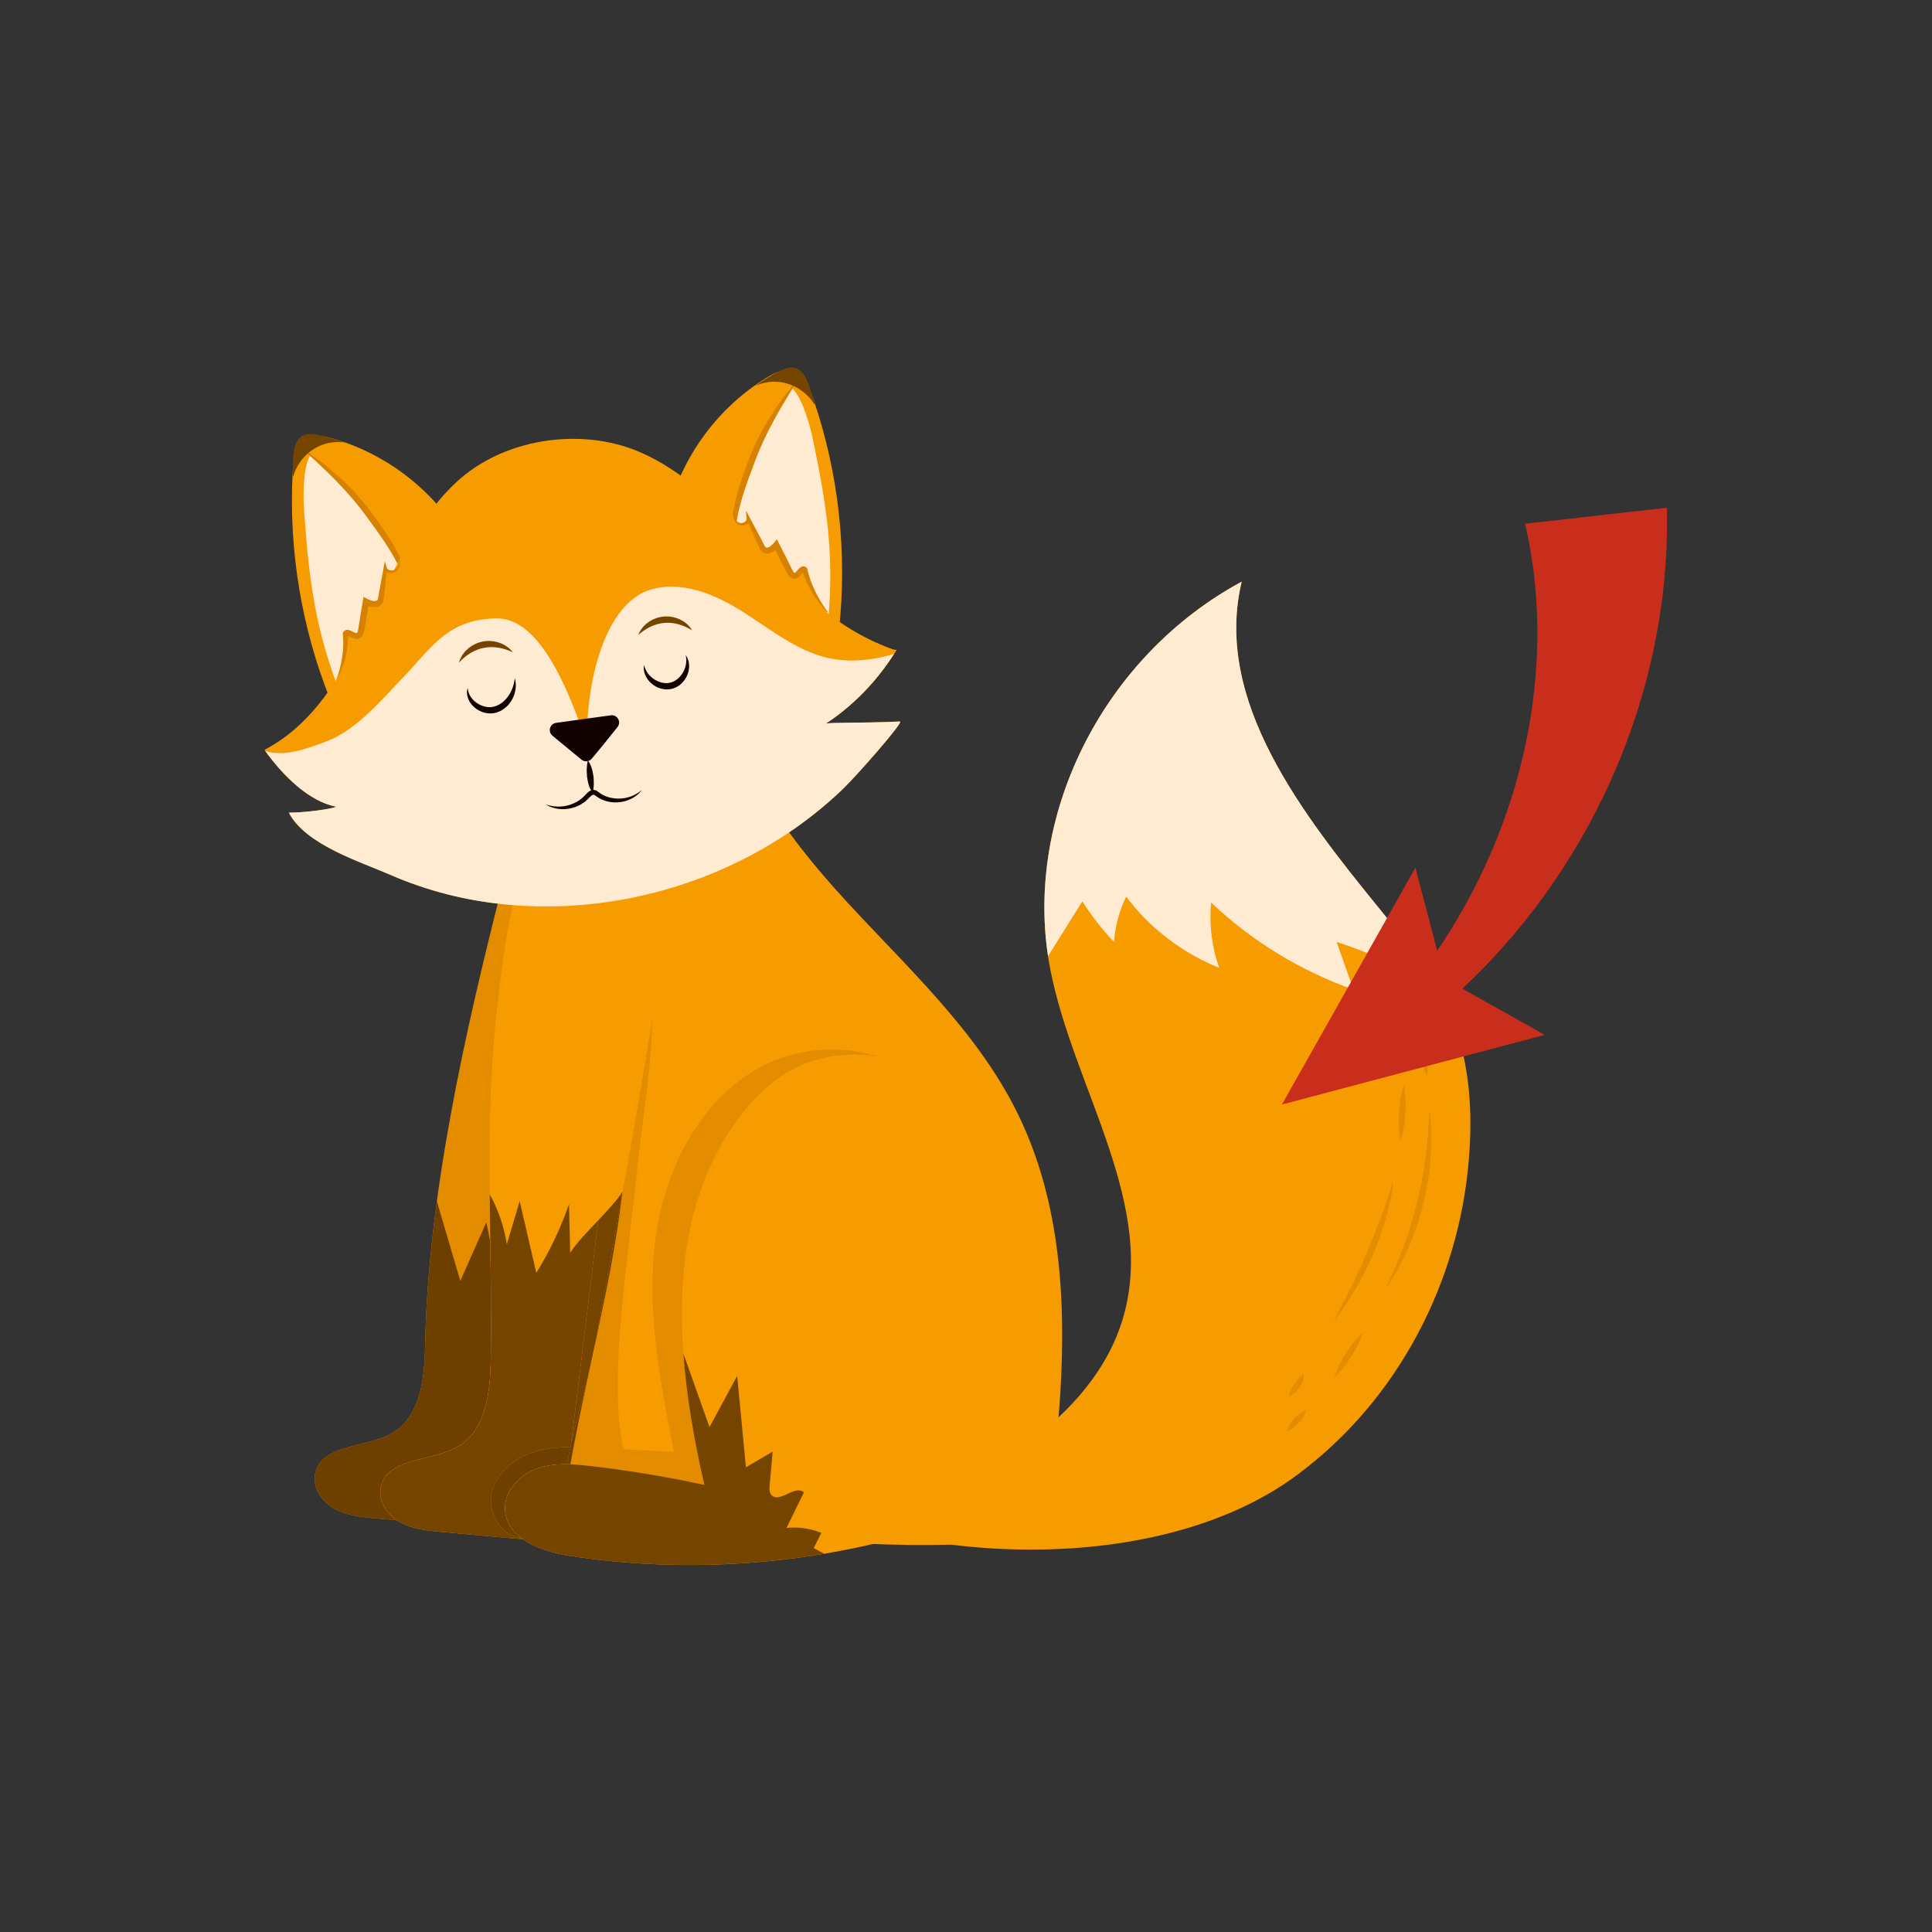 <?xml version="1.0" encoding="UTF-8" standalone="no"?>
<!-- Created with Inkscape (http://www.inkscape.org/) -->

<svg
   version="1.1"
   id="svg126250"
   width="533.333"
   height="533.333"
   viewBox="0 0 533.333 533.333"
   sodipodi:docname="1440_pic.pdf"
   xmlns:inkscape="http://www.inkscape.org/namespaces/inkscape"
   xmlns:sodipodi="http://sodipodi.sourceforge.net/DTD/sodipodi-0.dtd"
   xmlns="http://www.w3.org/2000/svg"
   xmlns:svg="http://www.w3.org/2000/svg">
  <rect x="0" y="0" width="533.333" height="533.333" fill="#333333" stroke="none"/>
  <defs
     id="defs126254">
    <clipPath
       clipPathUnits="userSpaceOnUse"
       id="clipPath126270">
      <path
         d="M 0,0 H 290.463 V -248 H 0 Z"
         clip-rule="evenodd"
         id="path126268" />
    </clipPath>
    <clipPath
       clipPathUnits="userSpaceOnUse"
       id="clipPath126280">
      <path
         d="M 0,-496 H 580.926 V 496 H 0 Z"
         id="path126278" />
    </clipPath>
  </defs>
  <sodipodi:namedview
     id="namedview126252"
     pagecolor="#ffffff"
     bordercolor="#000000"
     borderopacity="0.25"
     inkscape:showpageshadow="2"
     inkscape:pageopacity="0.0"
     inkscape:pagecheckerboard="0"
     inkscape:deskcolor="#d1d1d1" />
  <g
     id="g126256"
     inkscape:groupmode="layer"
     inkscape:label="1440_pic17"
     transform="matrix(1.333,0,0,-1.333,0,533.333)">
    <g
       id="g126258">
      <g
         id="g126260">
        <g
           id="g126262"
           transform="translate(54.768,324)">
          <g
             id="g126264">
            <g
               id="g126266"
               clip-path="url(#clipPath126270)">
              <g
                 id="g126272"
                 transform="matrix(0.5,0,0,0.5,0,-124)">
                <g
                   id="g126274">
                  <g
                     id="g126276" />
                  <g
                     id="g126692">
                    <g
                       clip-path="url(#clipPath126280)"
                       id="g126690">
                      <g
                         transform="translate(190.568,159.281)"
                         id="g126288">
                        <g
                           id="g126286">
                          <g
                             id="g126284">
                            <path
                               d="m 0,-366.81 c 62.468,-41.248 176.354,-48.273 237.043,-3.25 42.204,31.307 67.085,80.286 71.218,130.678 1.588,19.351 0.546,39.237 -6.639,57.454 -6.598,16.731 -18.062,31.331 -29.608,45.51 -32.79,40.263 -69.626,87.05 -57.837,136.418 -58.057,-31.316 -91.292,-98.627 -79.272,-160.552 9.617,-49.55 45,-98.034 29.58,-146.217 -11.047,-34.509 -45.427,-57.342 -79.215,-74.423 z"
                               style="fill:#f79c00;fill-opacity:1;fill-rule:nonzero;stroke:none"
                               id="path126282" />
                          </g>
                        </g>
                      </g>
                      <g
                         transform="translate(323.037,159.28)"
                         id="g126296">
                        <g
                           id="g126294">
                          <g
                             id="g126292">
                            <path
                               d="M 139.545,-136.418 C 106.755,-96.155 69.919,-49.368 81.708,0 25.343,-30.403 -7.616,-94.732 1.508,-155.123 c 4.735,7.578 9.471,15.156 14.206,22.735 3.76,-6 8.164,-11.644 13.125,-16.82 0.436,6.477 2.154,12.873 5.039,18.765 9.59,-12.919 23.09,-23.254 38.498,-29.471 -3.061,8.671 -4.197,17.932 -3.315,27.02 16.592,-15.813 36.857,-28.215 58.958,-36.081 -2.333,6.594 -4.668,13.187 -7.002,19.781 14.177,-4.647 27.845,-10.654 40.758,-17.854 -6.327,10.783 -14.239,20.817 -22.23,30.63 z"
                               style="fill:#ffebd1;fill-opacity:1;fill-rule:nonzero;stroke:none"
                               id="path126290" />
                          </g>
                        </g>
                      </g>
                      <g
                         transform="translate(464.272,-59.186)"
                         id="g126304">
                        <g
                           id="g126302">
                          <g
                             id="g126300">
                            <path
                               d="m 18.177,0 c 0.885,-6.454 0.995,-13.011 0.582,-19.537 -0.382,-6.532 -1.45,-13.021 -2.975,-19.39 C 14.198,-45.281 12.148,-51.528 9.481,-57.503 8.13,-60.482 6.697,-63.417 5.164,-66.296 3.521,-69.121 1.872,-71.928 0,-74.595 c 0.665,1.489 1.346,2.962 2.057,4.417 l 1.938,4.452 1.876,4.465 1.717,4.52 c 2.182,6.06 4.121,12.196 5.62,18.444 1.56,6.235 2.673,12.571 3.528,18.954 0.827,6.389 1.232,12.839 1.441,19.343 z"
                               style="fill:#e38c00;fill-opacity:1;fill-rule:nonzero;stroke:none"
                               id="path126298" />
                          </g>
                        </g>
                      </g>
                      <g
                         transform="translate(443.08,-151.802)"
                         id="g126312">
                        <g
                           id="g126310">
                          <g
                             id="g126308">
                            <path
                               d="M 11.795,0 C 10.729,-3.633 8.951,-6.875 7.018,-10.008 5.012,-13.097 2.836,-16.087 0,-18.597 c 1.093,3.689 2.85,6.899 4.777,10.009 1.997,3.066 4.152,6.022 7.018,8.588 z"
                               style="fill:#e38c00;fill-opacity:1;fill-rule:nonzero;stroke:none"
                               id="path126306" />
                          </g>
                        </g>
                      </g>
                      <g
                         transform="translate(442.713,-88.489)"
                         id="g126320">
                        <g
                           id="g126318">
                          <g
                             id="g126316">
                            <path
                               d="m 0,-58.659 c 5.012,9.505 9.827,18.965 13.97,28.754 2.109,4.875 4.029,9.827 5.871,14.821 l 2.657,7.542 1.304,3.795 c 0.383,1.219 0.858,2.592 0.052,3.747 1.075,-0.972 0.873,-2.658 0.629,-3.918 l -0.73,-3.968 c -0.568,-2.629 -1.195,-5.249 -1.943,-7.835 -1.459,-5.186 -3.304,-10.262 -5.402,-15.227 C 12.135,-40.836 6.764,-50.293 0,-58.659 Z"
                               style="fill:#e38c00;fill-opacity:1;fill-rule:nonzero;stroke:none"
                               id="path126314" />
                          </g>
                        </g>
                      </g>
                      <g
                         transform="translate(469.8,-49.32)"
                         id="g126328">
                        <g
                           id="g126326">
                          <g
                             id="g126324">
                            <path
                               d="m 0.741,-22.751 c -0.819,3.854 -0.827,7.659 -0.645,11.454 0.265,3.791 0.726,7.568 2.003,11.297 0.824,-3.855 0.832,-7.661 0.644,-11.455 -0.271,-3.79 -0.732,-7.567 -2.002,-11.296 z"
                               style="fill:#e38c00;fill-opacity:1;fill-rule:nonzero;stroke:none"
                               id="path126322" />
                          </g>
                        </g>
                      </g>
                      <g
                         transform="translate(423.354,-183.775)"
                         id="g126336">
                        <g
                           id="g126334">
                          <g
                             id="g126332">
                            <path
                               d="M 8.105,0 C 7.53,-2.192 6.353,-3.841 5.035,-5.361 3.655,-6.825 2.13,-8.157 0,-8.941 0.571,-6.744 1.748,-5.096 3.07,-3.58 4.455,-2.12 5.98,-0.787 8.105,0 Z"
                               style="fill:#e38c00;fill-opacity:1;fill-rule:nonzero;stroke:none"
                               id="path126330" />
                          </g>
                        </g>
                      </g>
                      <g
                         transform="translate(424.288,-168.693)"
                         id="g126344">
                        <g
                           id="g126342">
                          <g
                             id="g126340">
                            <path
                               d="M 6.207,0 C 6.333,-2.167 5.558,-4.022 4.528,-5.673 3.429,-7.28 2.039,-8.729 0,-9.48 c 0.437,2.118 1.331,3.7 2.309,5.261 1.047,1.517 2.14,2.967 3.898,4.219 z"
                               style="fill:#e38c00;fill-opacity:1;fill-rule:nonzero;stroke:none"
                               id="path126338" />
                          </g>
                        </g>
                      </g>
                      <g
                         transform="translate(477.345,-27.293)"
                         id="g126352">
                        <g
                           id="g126350">
                          <g
                             id="g126348">
                            <path
                               d="M 4.08,-18.047 C 2.69,-15.1 1.951,-12.168 1.237,-9.205 0.601,-6.224 0.006,-3.26 0,0 c 2,-2.585 3.095,-5.573 3.823,-8.62 0.648,-3.065 0.946,-6.234 0.257,-9.427 z"
                               style="fill:#e38c00;fill-opacity:1;fill-rule:nonzero;stroke:none"
                               id="path126346" />
                          </g>
                        </g>
                      </g>
                      <g
                         transform="translate(20.776,33.654)"
                         id="g126360">
                        <g
                           id="g126358">
                          <g
                             id="g126356">
                            <path
                               d="m 77.792,0 c -15.418,-60.496 -30.97,-129.04 -32.045,-191.459 -0.23,-13.264 -2.09,-28.789 -13.541,-35.483 -10.97,-6.413 -29.581,-4.472 -32.014,-16.944 -1.129,-5.779 2.868,-11.58 8.013,-14.447 5.143,-2.868 11.203,-3.457 17.067,-3.989 13.338,-1.207 26.673,-2.415 40.011,-3.624 2.406,-0.217 5.065,-0.368 6.988,1.094 2.081,1.581 2.554,4.462 2.87,7.055 9.179,75.44 18.357,150.879 27.535,226.319 z"
                               style="fill:#e38c00;fill-opacity:1;fill-rule:nonzero;stroke:none"
                               id="path126354" />
                          </g>
                        </g>
                      </g>
                      <g
                         transform="translate(66.527,-157.33)"
                         id="g126368">
                        <g
                           id="g126366">
                          <g
                             id="g126364">
                            <path
                               d="m 0.001,-0.216 c 0,-0.014 0,-0.028 -0.001,-0.042 0.001,0.015 0.001,0.027 0.001,0.042 z M 0.005,0 c 0,-0.01 0,-0.019 -0.001,-0.029 0.001,0.012 0.001,0.017 0.001,0.029 z"
                               style="fill:#78706e;fill-opacity:1;fill-rule:nonzero;stroke:none"
                               id="path126362" />
                          </g>
                        </g>
                      </g>
                      <g
                         transform="translate(20.776,-97.365)"
                         id="g126376">
                        <g
                           id="g126374">
                          <g
                             id="g126372">
                            <path
                               d="m 50.631,0 c -2.739,-20.295 -4.516,-40.43 -4.875,-59.966 0,-0.012 0,-0.017 -10e-4,-0.028 -0.001,-0.063 -0.002,-0.125 -0.003,-0.188 0,-0.015 -0.001,-0.026 -0.001,-0.042 -10e-4,-0.072 -0.002,-0.144 -0.004,-0.216 -0.229,-13.264 -2.09,-28.79 -13.54,-35.483 -10.97,-6.413 -29.581,-4.472 -32.014,-16.944 C 0.062,-113.533 0,-114.199 0,-114.861 c 0,-5.083 3.654,-9.916 8.205,-12.454 5.143,-2.867 11.203,-3.456 17.068,-3.988 2.926,-0.265 5.853,-0.53 8.779,-0.794 -3.897,2.679 -6.845,7.043 -6.846,11.609 0,0.661 0.062,1.328 0.192,1.994 2.433,12.471 21.046,10.53 32.014,16.943 11.452,6.694 13.313,22.22 13.542,35.483 0.088,5.088 0.125,10.183 0.127,15.284 v 0.085 0.04 c 0.005,11.253 -0.159,22.531 -0.319,33.81 -0.502,2.735 -1.047,5.462 -1.635,8.179 C 67.532,-16.77 63.936,-24.868 60.34,-32.968 57.103,-21.979 53.868,-10.989 50.631,0 Z"
                               style="fill:#6e4000;fill-opacity:1;fill-rule:nonzero;stroke:none"
                               id="path126370" />
                          </g>
                        </g>
                      </g>
                      <g
                         transform="translate(95.242,124.777)"
                         id="g126384">
                        <g
                           id="g126382">
                          <g
                             id="g126380">
                            <path
                               d="m 93.255,0 c 3.097,-37.492 26.839,-69.923 52.287,-97.629 25.447,-27.704 54.008,-53.661 70.781,-87.334 22.405,-44.974 20.913,-97.882 15.267,-147.811 -0.683,-6.032 -1.489,-12.271 -4.66,-17.449 -6.98,-11.398 -22.372,-13.633 -35.731,-14.056 -51.794,-1.642 -103.368,6.196 -154.594,14.013 -3.583,0.547 -7.439,1.229 -9.957,3.836 -2.103,2.175 -2.858,5.282 -3.527,8.233 -12.922,56.971 -24.296,114.872 -23.024,173.277 1.272,58.405 16.081,117.943 51.147,164.665 z"
                               style="fill:#f79c00;fill-opacity:1;fill-rule:nonzero;stroke:none"
                               id="path126378" />
                          </g>
                        </g>
                      </g>
                      <g
                         transform="translate(47.982,23.049)"
                         id="g126392">
                        <g
                           id="g126390">
                          <g
                             id="g126388">
                            <path
                               d="m 55.693,0 c -15.417,-60.495 -8.869,-124.062 -9.945,-186.481 -0.229,-13.264 -2.09,-28.789 -13.542,-35.483 -10.968,-6.414 -29.58,-4.472 -32.014,-16.944 -1.127,-5.778 2.87,-11.58 8.013,-14.447 5.143,-2.868 11.204,-3.457 17.069,-3.988 13.336,-1.208 26.673,-2.416 40.01,-3.625 2.406,-0.217 5.064,-0.368 6.989,1.094 2.08,1.581 2.554,4.463 2.87,7.055 9.177,75.441 18.356,150.879 27.534,226.32 z"
                               style="fill:#f79c00;fill-opacity:1;fill-rule:nonzero;stroke:none"
                               id="path126386" />
                          </g>
                        </g>
                      </g>
                      <g
                         transform="translate(93.789,-34.473)"
                         id="g126400">
                        <g
                           id="g126398">
                          <g
                             id="g126396">
                            <path
                               d="m 13.068,-202.275 c -8.569,0.249 -14.575,10.204 -12.736,18.577 1.839,8.372 9.464,14.502 17.654,17.034 8.19,2.532 16.959,2.114 25.521,1.67 10.763,-0.558 21.529,-1.115 32.292,-1.672 -5.573,28.285 -11.172,57.111 -7.939,85.758 3.233,28.646 16.763,57.613 41.525,72.376 24.762,14.762 61.365,10.482 77.012,-13.732 9.149,-14.156 10.024,-31.932 10.581,-48.779 1.159,-35.06 2.146,-70.127 2.965,-105.196 z"
                               style="fill:#e38c00;fill-opacity:1;fill-rule:nonzero;stroke:none"
                               id="path126394" />
                          </g>
                        </g>
                      </g>
                      <g
                         transform="translate(123.628,-21.571)"
                         id="g126408">
                        <g
                           id="g126406">
                          <g
                             id="g126404">
                            <path
                               d="m 26.023,-182.932 c -7.593,28.994 -0.691,69.722 5.523,127.018 C 33.418,-38.645 36.378,-22.781 37.068,0 28.426,-52.672 23.953,-75.934 13.598,-133.92 9.878,-154.753 0.317,-179.73 0,-200.89 Z"
                               style="fill:#e38c00;fill-opacity:1;fill-rule:nonzero;stroke:none"
                               id="path126402" />
                          </g>
                        </g>
                      </g>
                      <g
                         transform="translate(47.982,-148.023)"
                         id="g126416">
                        <g
                           id="g126414">
                          <g
                             id="g126412">
                            <path
                               d="m 45.875,-0.126 c -0.003,-5.1 -0.039,-10.196 -0.127,-15.283 -0.229,-13.264 -2.09,-28.79 -13.542,-35.483 C 21.237,-57.305 2.625,-55.364 0.192,-67.836 0.062,-68.502 0,-69.168 0,-69.83 c 0,0.662 0.062,1.328 0.192,1.994 2.433,12.472 21.045,10.529 32.014,16.944 11.452,6.693 13.313,22.219 13.542,35.483 0.088,5.086 0.125,10.184 0.127,15.283 z m 0,0.126 v -0.04 z"
                               style="fill:#381c00;fill-opacity:1;fill-rule:nonzero;stroke:none"
                               id="path126410" />
                          </g>
                        </g>
                      </g>
                      <g
                         transform="translate(127.013,-93.363)"
                         id="g126424">
                        <g
                           id="g126422">
                          <g
                             id="g126420">
                            <path
                               d="M 21.258,0 C 19.298,-3.281 15.347,-7.515 11.27,-11.809 7.513,-42.687 3.757,-73.562 0,-104.44 c 2.045,9.195 4.682,18.53 6.931,27.49 1.226,5.696 2.468,11.405 3.691,17.114 4.216,23.591 7.45,41.395 10.412,57.941 0.076,0.631 0.151,1.265 0.224,1.895 z"
                               style="fill:#754500;fill-opacity:1;fill-rule:nonzero;stroke:none"
                               id="path126418" />
                          </g>
                        </g>
                      </g>
                      <g
                         transform="translate(47.982,-94.441)"
                         id="g126432">
                        <g
                           id="g126430">
                          <g
                             id="g126428">
                            <path
                               d="m 45.318,0 c 0.152,-17.861 0.564,-35.754 0.557,-53.582 v -0.04 -0.086 C 45.873,-58.807 45.836,-63.905 45.748,-68.991 45.519,-82.255 43.658,-97.78 32.206,-104.474 21.238,-110.888 2.625,-108.946 0.192,-121.418 0.062,-122.083 0,-122.75 0,-123.412 c 0.001,-5.082 3.655,-9.916 8.205,-12.453 5.143,-2.868 11.204,-3.457 17.069,-3.988 11.272,-1.021 22.545,-2.042 33.817,-3.063 -0.301,0.211 -0.595,0.427 -0.883,0.649 -8.21,0.73 -13.859,10.384 -12.069,18.538 1.839,8.372 9.465,14.502 17.654,17.034 4.834,1.494 9.871,1.961 14.946,2.001 0.096,0.444 0.194,0.888 0.292,1.332 3.757,30.878 7.514,61.753 11.271,92.631 -4.632,-4.878 -9.427,-9.835 -11.653,-13.562 -0.165,6.743 -0.33,13.488 -0.494,20.231 -3.439,-9.962 -7.991,-19.54 -13.543,-28.499 -2.298,9.906 -4.595,19.813 -6.892,29.719 -1.773,-5.954 -3.547,-11.909 -5.319,-17.863 -1.115,7.249 -3.54,14.286 -7.083,20.705 z"
                               style="fill:#754500;fill-opacity:1;fill-rule:nonzero;stroke:none"
                               id="path126426" />
                          </g>
                        </g>
                      </g>
                      <g
                         transform="translate(93.789,-199.135)"
                         id="g126440">
                        <g
                           id="g126438">
                          <g
                             id="g126436">
                            <path
                               d="M 32.932,0 C 27.856,-0.04 22.82,-0.507 17.986,-2.001 9.796,-4.533 2.171,-10.663 0.332,-19.035 c -1.79,-8.154 3.859,-17.809 12.069,-18.538 -3.695,2.844 -6.239,6.564 -6.55,11.366 -0.019,0.287 -0.028,0.573 -0.028,0.858 -0.002,7.394 6.156,13.865 13.193,16.388 0.028,0.01 0.057,0.02 0.085,0.031 0.006,0.002 0.012,0.004 0.018,0.006 0.026,0.009 0.051,0.018 0.076,0.027 3.771,1.323 7.731,1.772 11.74,1.772 0.197,0 0.395,-0.001 0.592,-0.004 0.414,2.359 0.888,4.739 1.405,7.129 z"
                               style="fill:#6e4000;fill-opacity:1;fill-rule:nonzero;stroke:none"
                               id="path126434" />
                          </g>
                        </g>
                      </g>
                      <g
                         transform="translate(125.317,-95.258)"
                         id="g126448">
                        <g
                           id="g126446">
                          <g
                             id="g126444">
                            <path
                               d="m 8.627,-75.055 c -2.249,-8.96 -4.885,-18.295 -6.931,-27.49 -0.098,-0.444 -0.196,-0.888 -0.292,-1.332 -0.517,-2.39 -0.991,-4.77 -1.404,-7.128 0.46,-0.005 0.921,-0.016 1.383,-0.032 2.114,11.864 4.642,23.895 7.244,35.982 z M 22.73,0 C 19.768,-16.546 16.534,-34.35 12.318,-57.941 16.487,-38.477 20.429,-19.012 22.73,0 Z"
                               style="fill:#6e4000;fill-opacity:1;fill-rule:nonzero;stroke:none"
                               id="path126442" />
                          </g>
                        </g>
                      </g>
                      <g
                         transform="translate(99.612,-36.59)"
                         id="g126456">
                        <g
                           id="g126454">
                          <g
                             id="g126452">
                            <path
                               d="m 223.661,-93.248 c -2.152,27.041 -11.152,54.629 -30.717,73.419 C 173.379,-1.04 141.799,6.602 118.141,-6.67 109.9,-11.293 103.033,-18.084 97.313,-25.606 65.328,-67.679 70.66,-126.73 82.597,-178.214 c -15.315,3.308 -30.791,5.887 -46.353,7.723 -7.709,0.911 -15.743,1.606 -23.051,-1.015 -7.308,-2.62 -13.668,-9.5 -13.165,-17.247 0.766,-11.808 15.031,-17.074 26.726,-18.87 62.496,-9.601 127.702,-0.828 185.437,24.952 z"
                               style="fill:#f79c00;fill-opacity:1;fill-rule:nonzero;stroke:none"
                               id="path126450" />
                          </g>
                        </g>
                      </g>
                      <g
                         transform="translate(144.354,-208.157)"
                         id="g126464">
                        <g
                           id="g126462">
                          <g
                             id="g126460">
                            <path
                               d="M 0.001,0 H 0 C 12.698,-1.723 25.331,-3.942 37.855,-6.647 25.331,-3.942 12.699,-1.724 0.001,0 Z"
                               style="fill:#6e4000;fill-opacity:1;fill-rule:nonzero;stroke:none"
                               id="path126458" />
                          </g>
                        </g>
                      </g>
                      <g
                         transform="translate(126.7,-206.295)"
                         id="g126472">
                        <g
                           id="g126470">
                          <g
                             id="g126468">
                            <path
                               d="m 0,0 c 3.06,-0.104 6.133,-0.428 9.157,-0.785 2.836,-0.335 5.668,-0.694 8.498,-1.078 l 10e-4,10e-4 c -2.83,0.384 -5.663,0.743 -8.499,1.078 C 6.134,-0.427 3.059,-0.104 0,0 Z"
                               style="fill:#6e4000;fill-opacity:1;fill-rule:nonzero;stroke:none"
                               id="path126466" />
                          </g>
                        </g>
                      </g>
                      <g
                         transform="translate(112.984,-206.26)"
                         id="g126480">
                        <g
                           id="g126478">
                          <g
                             id="g126476">
                            <path
                               d="M 11.74,0 C 7.732,0 3.771,-0.449 0,-1.772 3.771,-0.45 7.731,0 11.738,0 c 0.198,0 0.396,-0.001 0.595,-0.004 v 0.001 C 12.135,-0.001 11.937,0 11.74,0 Z"
                               style="fill:#381c00;fill-opacity:1;fill-rule:nonzero;stroke:none"
                               id="path126474" />
                          </g>
                        </g>
                      </g>
                      <g
                         transform="translate(125.317,-206.264)"
                         id="g126488">
                        <g
                           id="g126486">
                          <g
                             id="g126484">
                            <path
                               d="M 0,0 C 0.461,-0.005 0.922,-0.016 1.383,-0.031 0.922,-0.016 0.461,-0.005 0,0 Z"
                               style="fill:#381c00;fill-opacity:1;fill-rule:nonzero;stroke:none"
                               id="path126482" />
                          </g>
                        </g>
                      </g>
                      <g
                         transform="translate(181.924,-213.566)"
                         id="g126496">
                        <g
                           id="g126494">
                          <g
                             id="g126492">
                            <path
                               d="M 0.236,-1.024 C 0.237,-1.03 0.239,-1.037 0.24,-1.043 0.239,-1.037 0.237,-1.03 0.236,-1.024 Z M 0.188,-0.816 C 0.189,-0.822 0.191,-0.83 0.192,-0.836 0.191,-0.83 0.189,-0.822 0.188,-0.816 Z M 0.14,-0.609 C 0.141,-0.615 0.143,-0.622 0.144,-0.628 0.143,-0.622 0.141,-0.615 0.14,-0.609 Z M 0.047,-0.206 C 0.048,-0.207 0.048,-0.208 0.048,-0.209 Z M 0,0 0.001,-0.002 Z"
                               style="fill:#6e4000;fill-opacity:1;fill-rule:nonzero;stroke:none"
                               id="path126490" />
                          </g>
                        </g>
                      </g>
                      <g
                         transform="translate(126.366,-244.212)"
                         id="g126504">
                        <g
                           id="g126502">
                          <g
                             id="g126500">
                            <path
                               d="M 0,0 C 0.516,-0.079 1.029,-0.157 1.545,-0.234 1.03,-0.157 0.515,-0.079 0,0 Z"
                               style="fill:#78706e;fill-opacity:1;fill-rule:nonzero;stroke:none"
                               id="path126498" />
                          </g>
                        </g>
                      </g>
                      <g
                         transform="translate(99.612,-160.412)"
                         id="g126512">
                        <g
                           id="g126510">
                          <g
                             id="g126508">
                            <path
                               d="m 73.907,0 c 1.283,-17.932 4.462,-35.952 8.405,-53.154 l 0.001,-0.002 c 0.015,-0.068 0.031,-0.135 0.046,-0.204 l 0.001,-0.003 c 0.031,-0.133 0.061,-0.266 0.092,-0.399 0.002,-0.007 0.003,-0.014 0.004,-0.02 0.015,-0.062 0.03,-0.125 0.044,-0.188 0.001,-0.006 0.003,-0.014 0.004,-0.02 0.015,-0.062 0.03,-0.125 0.044,-0.188 0.001,-0.006 0.003,-0.013 0.005,-0.019 0.015,-0.065 0.03,-0.129 0.045,-0.195 -12.525,2.705 -25.157,4.924 -37.855,6.647 -2.83,0.384 -5.662,0.742 -8.498,1.077 -3.024,0.357 -6.097,0.681 -9.157,0.785 -0.461,0.016 -0.922,0.026 -1.383,0.031 -0.198,0.002 -0.397,0.004 -0.595,0.004 -4.007,0 -7.967,-0.45 -11.737,-1.772 -0.026,-0.009 -0.051,-0.018 -0.076,-0.027 -0.006,-0.002 -0.013,-0.004 -0.019,-0.006 -0.028,-0.011 -0.057,-0.021 -0.085,-0.031 C 6.156,-50.207 -0.001,-56.678 0,-64.072 c 0,-0.285 0.01,-0.571 0.028,-0.858 0.766,-11.808 15.031,-17.074 26.726,-18.87 0.515,-0.079 1.03,-0.157 1.546,-0.234 15.966,-2.374 32.111,-3.549 48.25,-3.549 18.657,0 37.311,1.569 55.711,4.669 -1.465,0.78 -2.932,1.56 -4.397,2.339 1.066,2.103 2.133,4.206 3.2,6.309 -3.643,1.451 -7.565,2.196 -11.486,2.197 -0.985,0 -1.969,-0.048 -2.95,-0.142 2.397,4.906 4.794,9.81 7.192,14.716 -0.634,0.592 -1.369,0.822 -2.168,0.822 -1.41,0.001 -3.018,-0.718 -4.61,-1.437 -1.591,-0.719 -3.166,-1.438 -4.512,-1.438 -0.841,0 -1.593,0.281 -2.202,1.02 -0.889,1.078 -0.811,2.629 -0.688,4.02 0.409,4.628 0.82,9.256 1.23,13.885 -3.686,-2.165 -7.37,-4.329 -11.056,-6.493 -1.215,12.607 -2.429,25.215 -3.644,37.823 C 92.348,-16.351 88.526,-23.409 84.703,-30.467 81.105,-20.311 77.505,-10.156 73.907,0 Z"
                               style="fill:#754500;fill-opacity:1;fill-rule:nonzero;stroke:none"
                               id="path126506" />
                          </g>
                        </g>
                      </g>
                      <g
                         transform="translate(11.371,219.726)"
                         id="g126520">
                        <g
                           id="g126518">
                          <g
                             id="g126516">
                            <path
                               d="m 70.894,-43.409 c -11.792,20.645 -32.026,36.301 -54.971,42.529 -2.62,0.712 -5.425,1.301 -8.014,0.484 -5.768,-1.822 -7.306,-9.151 -7.618,-15.19 -1.656,-32.042 3.765,-64.429 15.764,-94.185 z"
                               style="fill:#f79c00;fill-opacity:1;fill-rule:nonzero;stroke:none"
                               id="path126514" />
                          </g>
                        </g>
                      </g>
                      <g
                         transform="translate(16.198,212.159)"
                         id="g126528">
                        <g
                           id="g126526">
                          <g
                             id="g126524">
                            <path
                               d="m 16.131,-101.526 c -11.115,27.69 -13.788,48 -15.896,77.769 -0.734,10.351 0.245,20.881 2.989,23.757 C 20.805,-14.405 41.279,-42.431 46.018,-65.105 Z"
                               style="fill:#ffebd1;fill-opacity:1;fill-rule:nonzero;stroke:none"
                               id="path126522" />
                          </g>
                        </g>
                      </g>
                      <g
                         transform="translate(14.182,215.616)"
                         id="g126536">
                        <g
                           id="g126534">
                          <g
                             id="g126532">
                            <path
                               d="m 48.442,-67.987 c -1.745,6.91 -4.314,13.508 -7.712,19.654 -3.402,6.146 -7.427,11.934 -11.652,17.608 -4.098,5.804 -8.64,11.058 -13.589,16.144 -2.452,2.543 -5.004,4.999 -7.608,7.401 C 5.329,-4.713 2.65,-2.386 0,0 c 5.991,-3.869 11.606,-8.308 16.901,-13.123 5.318,-4.751 10.155,-10.25 14.31,-16.026 4.21,-5.755 8.277,-11.722 11.337,-18.254 1.526,-3.26 2.849,-6.616 3.879,-10.056 0.947,-3.464 1.703,-6.974 2.015,-10.528 z"
                               style="fill:#d68200;fill-opacity:1;fill-rule:nonzero;stroke:none"
                               id="path126530" />
                          </g>
                        </g>
                      </g>
                      <g
                         transform="translate(167.178,246.742)"
                         id="g126544">
                        <g
                           id="g126542">
                          <g
                             id="g126540">
                            <path
                               d="m 0,-58.484 c 5.752,23.071 20.983,43.626 41.38,55.842 2.328,1.396 4.869,2.724 7.582,2.638 6.045,-0.189 9.514,-6.826 11.453,-12.556 10.28,-30.392 13.845,-63.036 10.363,-94.929 z"
                               style="fill:#f79c00;fill-opacity:1;fill-rule:nonzero;stroke:none"
                               id="path126538" />
                          </g>
                        </g>
                      </g>
                      <g
                         transform="translate(194.27,239.798)"
                         id="g126552">
                        <g
                           id="g126550">
                          <g
                             id="g126548">
                            <path
                               d="m 38.784,-101.223 c 3.189,29.668 0.255,49.941 -5.787,79.165 -2.1,10.163 -5.898,20.033 -9.319,22.058 C 10.661,-18.633 -1.447,-51.159 0.141,-74.269 Z"
                               style="fill:#ffebd1;fill-opacity:1;fill-rule:nonzero;stroke:none"
                               id="path126546" />
                          </g>
                        </g>
                      </g>
                      <g
                         transform="translate(192.946,244.548)"
                         id="g126560">
                        <g
                           id="g126558">
                          <g
                             id="g126556">
                            <path
                               d="m 0.916,-78.576 c -0.663,3.506 -0.889,7.09 -0.916,10.681 0.058,3.59 0.422,7.18 1.008,10.73 1.173,7.118 3.47,13.963 5.961,20.644 2.434,6.686 5.599,13.292 9.43,19.307 3.789,6.069 7.991,11.864 12.708,17.214 -1.903,-3.015 -3.85,-5.982 -5.638,-9.048 -1.856,-3.019 -3.645,-6.075 -5.316,-9.187 C 14.768,-24.473 11.821,-30.761 9.45,-37.459 6.923,-44.066 4.616,-50.729 3.009,-57.567 1.405,-64.404 0.72,-71.451 0.916,-78.576 Z"
                               style="fill:#d68200;fill-opacity:1;fill-rule:nonzero;stroke:none"
                               id="path126554" />
                          </g>
                        </g>
                      </g>
                      <g
                         transform="translate(0,218.437)"
                         id="g126568">
                        <g
                           id="g126566">
                          <g
                             id="g126564">
                            <path
                               d="m 260.46,-87.262 c -26.898,9.756 -39.464,26.359 -58.507,45.446 -14.349,14.384 -29.174,29.095 -47.037,36.579 C 130.702,4.908 98.81,0.126 79.457,-17.961 45.387,-49.802 40.71,-107.402 0,-128.823 c 7.502,-10.578 18.379,-21.349 29.686,-23.546 -1.683,-0.923 -12.623,-2.435 -19.588,-2.469 6.975,-13.326 29.406,-20.213 42.121,-25.772 61.28,-26.789 138.803,-11.168 187.409,35.649 5.827,5.612 25.455,27.959 23.558,27.879 -19.397,-0.822 -31.566,-0.181 -31.122,-1.168 11.797,7.626 22.03,18.217 29.78,30.825 z"
                               style="fill:#f79c00;fill-opacity:1;fill-rule:nonzero;stroke:none"
                               id="path126562" />
                          </g>
                        </g>
                      </g>
                      <g
                         transform="translate(0.366,157.221)"
                         id="g126576">
                        <g
                           id="g126574">
                          <g
                             id="g126572">
                            <path
                               d="m 51.853,-119.393 c -12.715,5.559 -35.147,12.446 -42.121,25.773 6.965,0.032 17.905,1.544 19.588,2.468 -11.128,2.162 -21.834,12.63 -29.32,23.044 8.082,-2.365 16.222,0.652 25.391,4.061 12.385,4.605 22.973,17.438 32.139,26.957 11.005,11.428 17.981,23.87 38.532,23.922 15.555,0.039 26.6,-22.973 33.746,-42.365 0.56,-1.52 3.508,-1.713 3.595,-0.096 1.245,22.936 9.286,49.624 26.516,54.507 11.999,3.402 24.812,-1.422 35.495,-7.861 10.682,-6.437 20.472,-14.62 32.171,-18.945 9.834,-3.637 21.021,-3.499 32.811,0.06 -7.513,-11.712 -17.176,-21.603 -28.258,-28.861 2.346,0.542 13.761,0.145 30.682,0.863 1.897,0.081 -17.731,-22.266 -23.558,-27.878 C 190.656,-130.561 113.133,-146.183 51.853,-119.393 Z"
                               style="fill:#ffebd1;fill-opacity:1;fill-rule:nonzero;stroke:none"
                               id="path126570" />
                          </g>
                        </g>
                      </g>
                      <g
                         transform="translate(118.179,103.965)"
                         id="g126584">
                        <g
                           id="g126582">
                          <g
                             id="g126580">
                            <path
                               d="m 17.312,-18.058 c 2.695,3.119 7.273,8.816 10.737,13.171 1.693,2.129 -0.083,5.229 -2.778,4.856 l -22.666,-3.131 c -2.6,-0.359 -3.531,-3.641 -1.507,-5.313 L 13.12,-18.399 c 1.264,-1.042 3.122,-0.898 4.192,0.341 z"
                               style="fill:#120300;fill-opacity:1;fill-rule:nonzero;stroke:none"
                               id="path126578" />
                          </g>
                        </g>
                      </g>
                      <g
                         transform="translate(116.477,73.035)"
                         id="g126592">
                        <g
                           id="g126590">
                          <g
                             id="g126588">
                            <path
                               d="m 39.825,-0.022 c -2.172,-3.032 -5.923,-4.832 -9.746,-5.112 -1.922,-0.178 -3.888,0.096 -5.747,0.713 -0.923,0.334 -1.814,0.762 -2.653,1.287 -0.394,0.274 -0.855,0.563 -1.192,0.832 -0.344,0.263 -0.493,0.303 -0.667,0.313 -0.841,0.102 -2.152,-1.836 -3.685,-2.98 C 14.58,-6.156 12.798,-7.028 10.927,-7.484 7.217,-8.475 3.131,-7.995 0,-6.001 3.467,-7.226 7.201,-7.197 10.481,-6.02 c 1.625,0.615 3.189,1.398 4.48,2.524 0.679,0.569 1.197,1.098 1.871,1.837 0.68,0.647 1.465,1.601 3.032,1.659 0.755,-0.012 1.451,-0.431 1.815,-0.738 0.376,-0.308 0.697,-0.501 1.048,-0.76 0.704,-0.466 1.473,-0.824 2.254,-1.159 1.585,-0.637 3.309,-0.904 5.046,-0.953 3.468,-0.03 7.034,1.147 9.798,3.588 z"
                               style="fill:#120300;fill-opacity:1;fill-rule:nonzero;stroke:none"
                               id="path126586" />
                          </g>
                        </g>
                      </g>
                      <g
                         transform="translate(133.47,85.241)"
                         id="g126600">
                        <g
                           id="g126598">
                          <g
                             id="g126596">
                            <path
                               d="m 0.482,0 c 1.473,-2.029 1.986,-4.324 2.306,-6.554 0.241,-2.261 0.266,-4.465 -0.326,-6.876 -1.479,2.028 -1.993,4.323 -2.307,6.553 -0.234,2.263 -0.259,4.467 0.327,6.877 z"
                               style="fill:#120300;fill-opacity:1;fill-rule:nonzero;stroke:none"
                               id="path126594" />
                          </g>
                        </g>
                      </g>
                      <g
                         transform="translate(80.57,134.721)"
                         id="g126608">
                        <g
                           id="g126606">
                          <g
                             id="g126604">
                            <path
                               d="m 22.287,-4.704 c -3.968,1.927 -8.037,2.607 -11.904,1.87 -1.926,-0.345 -3.781,-1.103 -5.527,-2.118 -1.741,-1.039 -3.343,-2.364 -4.856,-3.997 1.131,4.37 5.248,7.841 9.886,8.721 4.639,0.881 9.739,-0.834 12.401,-4.476 z"
                               style="fill:#754500;fill-opacity:1;fill-rule:nonzero;stroke:none"
                               id="path126602" />
                          </g>
                        </g>
                      </g>
                      <g
                         transform="translate(154.828,144.893)"
                         id="g126616">
                        <g
                           id="g126614">
                          <g
                             id="g126612">
                            <path
                               d="m 0,-7.696 c 1.517,4.2 5.906,7.25 10.577,7.65 4.67,0.403 9.515,-1.854 11.729,-5.732 -3.709,2.309 -7.629,3.415 -11.503,3.089 -3.873,-0.329 -7.552,-2.09 -10.803,-5.007 z"
                               style="fill:#754500;fill-opacity:1;fill-rule:nonzero;stroke:none"
                               id="path126610" />
                          </g>
                        </g>
                      </g>
                      <g
                         transform="translate(185.924,187.499)"
                         id="g126624">
                        <g
                           id="g126622">
                          <g
                             id="g126620">
                            <path
                               d="m 47.522,-40.943 c -4.557,5.022 -7.913,11.154 -9.699,17.723 -1.308,1.178 -2.259,-2.309 -3.988,-2.576 -1.042,-0.16 -1.801,0.947 -2.282,1.9 -1.835,3.635 -3.668,7.269 -5.503,10.905 -1.316,-1.544 -3.513,-3.207 -5.099,-1.937 -0.467,0.374 -0.743,0.935 -1.004,1.477 -1.815,3.772 -3.631,7.544 -5.445,11.316 C 14.456,-3.869 12.235,-4.903 10.658,-4.219 9.081,-3.535 8.231,-1.728 8.083,0 L 0,-7.773 28.865,-36.421 Z"
                               style="fill:#f79c00;fill-opacity:1;fill-rule:nonzero;stroke:none"
                               id="path126618" />
                          </g>
                        </g>
                      </g>
                      <g
                         transform="translate(194.007,188.807)"
                         id="g126632">
                        <g
                           id="g126630">
                          <g
                             id="g126628">
                            <path
                               d="m 39.439,-42.251 c -1.265,1.147 -2.432,2.406 -3.51,3.743 -1.076,1.339 -2.117,2.723 -3.001,4.209 -1.778,2.963 -3.218,6.148 -4.266,9.477 l 0.331,-0.536 0.22,-0.069 0.091,-0.013 c -0.158,-0.137 -0.414,-0.459 -0.669,-0.794 -0.57,-0.622 -1.024,-1.641 -2.646,-2.069 -0.814,-0.176 -1.71,0.174 -2.186,0.589 -0.516,0.413 -0.841,0.859 -1.114,1.294 -0.534,0.92 -0.822,1.568 -1.245,2.365 -1.577,3.041 -3.123,6.098 -4.63,9.173 l 2.137,-0.255 c -0.63,-0.717 -1.319,-1.374 -2.176,-1.929 -0.827,-0.528 -1.967,-1.059 -3.361,-0.761 -1.422,0.309 -2.225,1.633 -2.531,2.397 l -1.06,2.323 -4.043,9.357 1.347,0.287 c -0.049,-1.203 -0.96,-2.116 -1.878,-2.469 -0.926,-0.383 -2.003,-0.394 -2.889,0.071 -1.734,0.942 -2.37,2.878 -2.36,4.553 0.303,-1.654 1.239,-3.298 2.686,-3.834 1.372,-0.539 3.129,0.595 3.025,1.717 L 5.389,0 l 1.669,-3.136 4.788,-8.998 1.149,-2.265 c 0.369,-0.751 0.657,-0.987 0.964,-1.032 0.643,-0.168 2.132,0.847 3.025,1.969 l 1.212,1.524 0.924,-1.779 c 1.58,-3.04 3.121,-6.099 4.629,-9.174 0.368,-0.722 0.79,-1.637 1.112,-2.2 0.366,-0.646 0.759,-0.859 0.71,-0.797 0.116,-0.065 0.733,0.475 1.238,1.124 0.284,0.328 0.553,0.694 1.055,1.106 0.288,0.195 0.627,0.465 1.245,0.492 0.613,0.033 1.087,-0.273 1.379,-0.531 l 0.262,-0.232 0.068,-0.306 c 0.736,-3.23 1.862,-6.389 3.346,-9.389 0.748,-1.495 1.51,-2.997 2.402,-4.43 0.891,-1.433 1.854,-2.829 2.873,-4.197 z"
                               style="fill:#d68200;fill-opacity:1;fill-rule:nonzero;stroke:none"
                               id="path126626" />
                          </g>
                        </g>
                      </g>
                      <g
                         transform="translate(29.704,168.816)"
                         id="g126640">
                        <g
                           id="g126638">
                          <g
                             id="g126636">
                            <path
                               d="m 0,-50.319 c 2.914,6.077 4.249,12.746 3.857,19.277 0.926,1.507 3.044,-1.315 4.872,-0.968 1.102,0.21 1.497,1.467 1.664,2.488 0.635,3.901 1.27,7.801 1.906,11.703 1.839,-0.946 4.603,-1.697 5.777,-0.013 0.346,0.495 0.435,1.095 0.518,1.673 0.57,4.017 1.14,8.035 1.71,12.053 0.625,-1.549 3.204,-1.725 4.563,-0.573 1.36,1.154 1.613,3.071 1.185,4.679 L 36.776,-4.262 17.27,-39.9 Z"
                               style="fill:#f79c00;fill-opacity:1;fill-rule:nonzero;stroke:none"
                               id="path126634" />
                          </g>
                        </g>
                      </g>
                      <g
                         transform="translate(29.704,168.816)"
                         id="g126648">
                        <g
                           id="g126646">
                          <g
                             id="g126644">
                            <path
                               d="m 0,-50.319 c 0.569,1.562 1.075,3.136 1.5,4.723 0.427,1.587 0.712,3.203 0.968,4.81 0.512,3.215 0.613,6.477 0.287,9.678 l -0.034,0.324 0.196,0.32 c 0.201,0.331 0.545,0.72 1.065,0.887 0.526,0.187 0.944,0.091 1.27,0.025 0.638,-0.174 1.03,-0.411 1.426,-0.607 0.744,-0.41 1.457,-0.709 1.749,-0.654 l 0.254,0.145 c 0.096,0.112 0.214,0.359 0.3,0.66 0.167,0.561 0.265,1.521 0.407,2.334 0.511,3.359 1.048,6.715 1.634,10.062 l 0.312,1.782 1.556,-0.838 c 1.269,-0.686 2.944,-1.116 3.758,-0.789 0.374,0.177 0.575,0.348 0.714,1.053 l 0.407,2.452 1.827,9.946 0.545,2.975 0.828,-2.808 c 0.298,-1.011 2.396,-1.438 3.588,-0.57 1.292,0.873 1.784,2.727 1.495,4.409 0.607,-1.583 0.478,-3.7 -0.992,-5.035 -0.745,-0.664 -1.731,-0.969 -2.726,-0.948 -0.963,0.007 -2.176,0.44 -2.693,1.609 L 21.014,-4.207 20,-14.269 19.686,-16.816 c -0.06,-0.961 -0.82,-2.427 -2.043,-2.9 -1.188,-0.521 -2.291,-0.405 -3.25,-0.22 -0.965,0.208 -1.842,0.545 -2.685,0.967 l 1.868,0.941 c -0.507,-3.359 -1.063,-6.713 -1.644,-10.061 -0.171,-0.857 -0.215,-1.602 -0.524,-2.675 -0.166,-0.505 -0.402,-1.054 -0.878,-1.576 -0.458,-0.53 -1.277,-0.919 -1.984,-0.909 -1.437,0.016 -2.256,0.665 -2.986,1.044 -0.351,0.205 -0.705,0.396 -0.886,0.449 l 0.016,0.044 0.109,0.092 0.161,0.642 C 5.029,-34.389 4.637,-37.787 3.835,-41.063 3.436,-42.701 2.861,-44.291 2.233,-45.842 1.604,-47.395 0.863,-48.896 0,-50.319 Z"
                               style="fill:#d68200;fill-opacity:1;fill-rule:nonzero;stroke:none"
                               id="path126642" />
                          </g>
                        </g>
                      </g>
                      <g
                         transform="translate(11.627,220.42)"
                         id="g126656">
                        <g
                           id="g126654">
                          <g
                             id="g126652">
                            <path
                               d="m 0,-17.207 c 0.014,0.308 0.019,0.618 0.035,0.926 0.312,6.04 -0.508,14.215 5.258,16.037 2.589,0.817 7.754,-0.618 10.374,-1.33 2.046,-0.556 4.062,-1.211 6.061,-1.914 -3.293,0.448 -6.696,0.11 -9.79,-1.11 C 6.326,-6.811 1.879,-11.776 0.294,-17.597 Z"
                               style="fill:#754500;fill-opacity:1;fill-rule:nonzero;stroke:none"
                               id="path126650" />
                          </g>
                        </g>
                      </g>
                      <g
                         transform="translate(203.351,248)"
                         id="g126664">
                        <g
                           id="g126662">
                          <g
                             id="g126660">
                            <path
                               d="m 24.635,-14.894 c -0.098,0.293 -0.187,0.588 -0.285,0.881 -1.939,5.729 -3.365,13.821 -9.411,14.011 -2.712,0.084 -7.294,-2.698 -9.622,-4.093 -1.821,-1.09 -3.583,-2.268 -5.317,-3.486 3.05,1.324 6.415,1.922 9.725,1.586 6.002,-0.609 11.629,-4.183 14.732,-9.355 z"
                               style="fill:#754500;fill-opacity:1;fill-rule:nonzero;stroke:none"
                               id="path126658" />
                          </g>
                        </g>
                      </g>
                      <g
                         transform="translate(83.877,119.297)"
                         id="g126672">
                        <g
                           id="g126670">
                          <g
                             id="g126668">
                            <path
                               d="m 0.311,-4.045 c 0.198,-2.861 1.933,-5.031 4.016,-6.389 2.101,-1.34 4.673,-1.94 6.903,-1.318 2.326,0.579 4.356,2.207 5.842,4.286 1.474,2.107 2.441,4.652 2.73,7.466 0.827,-2.733 0.421,-5.867 -0.955,-8.531 -1.343,-2.678 -3.839,-4.961 -6.941,-5.785 -3.202,-0.814 -6.539,0.225 -8.83,2.241 -2.326,1.935 -3.737,5.26 -2.765,8.03 z"
                               style="fill:#120300;fill-opacity:1;fill-rule:nonzero;stroke:none"
                               id="path126666" />
                          </g>
                        </g>
                      </g>
                      <g
                         transform="translate(157.084,128.893)"
                         id="g126680">
                        <g
                           id="g126678">
                          <g
                             id="g126676">
                            <path
                               d="m 0.11,-4.104 c 0.622,-2.651 2.292,-4.664 4.293,-5.982 2.011,-1.292 4.427,-1.895 6.566,-1.351 2.154,0.479 4.039,2.105 5.254,4.163 1.19,2.077 1.779,4.625 1.144,7.274 1.691,-2.199 1.828,-5.48 0.724,-8.168 -1.057,-2.719 -3.429,-5.1 -6.508,-5.85 -3.087,-0.712 -6.276,0.346 -8.441,2.299 -2.195,1.902 -3.549,4.891 -3.032,7.615 z"
                               style="fill:#120300;fill-opacity:1;fill-rule:nonzero;stroke:none"
                               id="path126674" />
                          </g>
                        </g>
                      </g>
                      <g
                         transform="translate(421.405,189.91)"
                         id="g126688">
                        <g
                           id="g126686">
                          <g
                             id="g126684">
                            <path
                               d="m 159.452,0 c 1,-42.211 -8.789,-82.97 -25.984,-118.881 -14.665,-30.626 -34.78,-57.912 -58.741,-80.328 L 108.854,-218.331 0,-247.189 l 55.295,98.103 9.024,-34.389 c 16.228,23.889 27.975,50.242 34.714,77.263 8.389,33.534 9.041,68.117 1.693,99.583 z"
                               style="fill:#c92e1c;fill-opacity:1;fill-rule:nonzero;stroke:none"
                               id="path126682" />
                          </g>
                        </g>
                      </g>
                    </g>
                  </g>
                </g>
              </g>
            </g>
          </g>
        </g>
      </g>
    </g>
  </g>
</svg>
